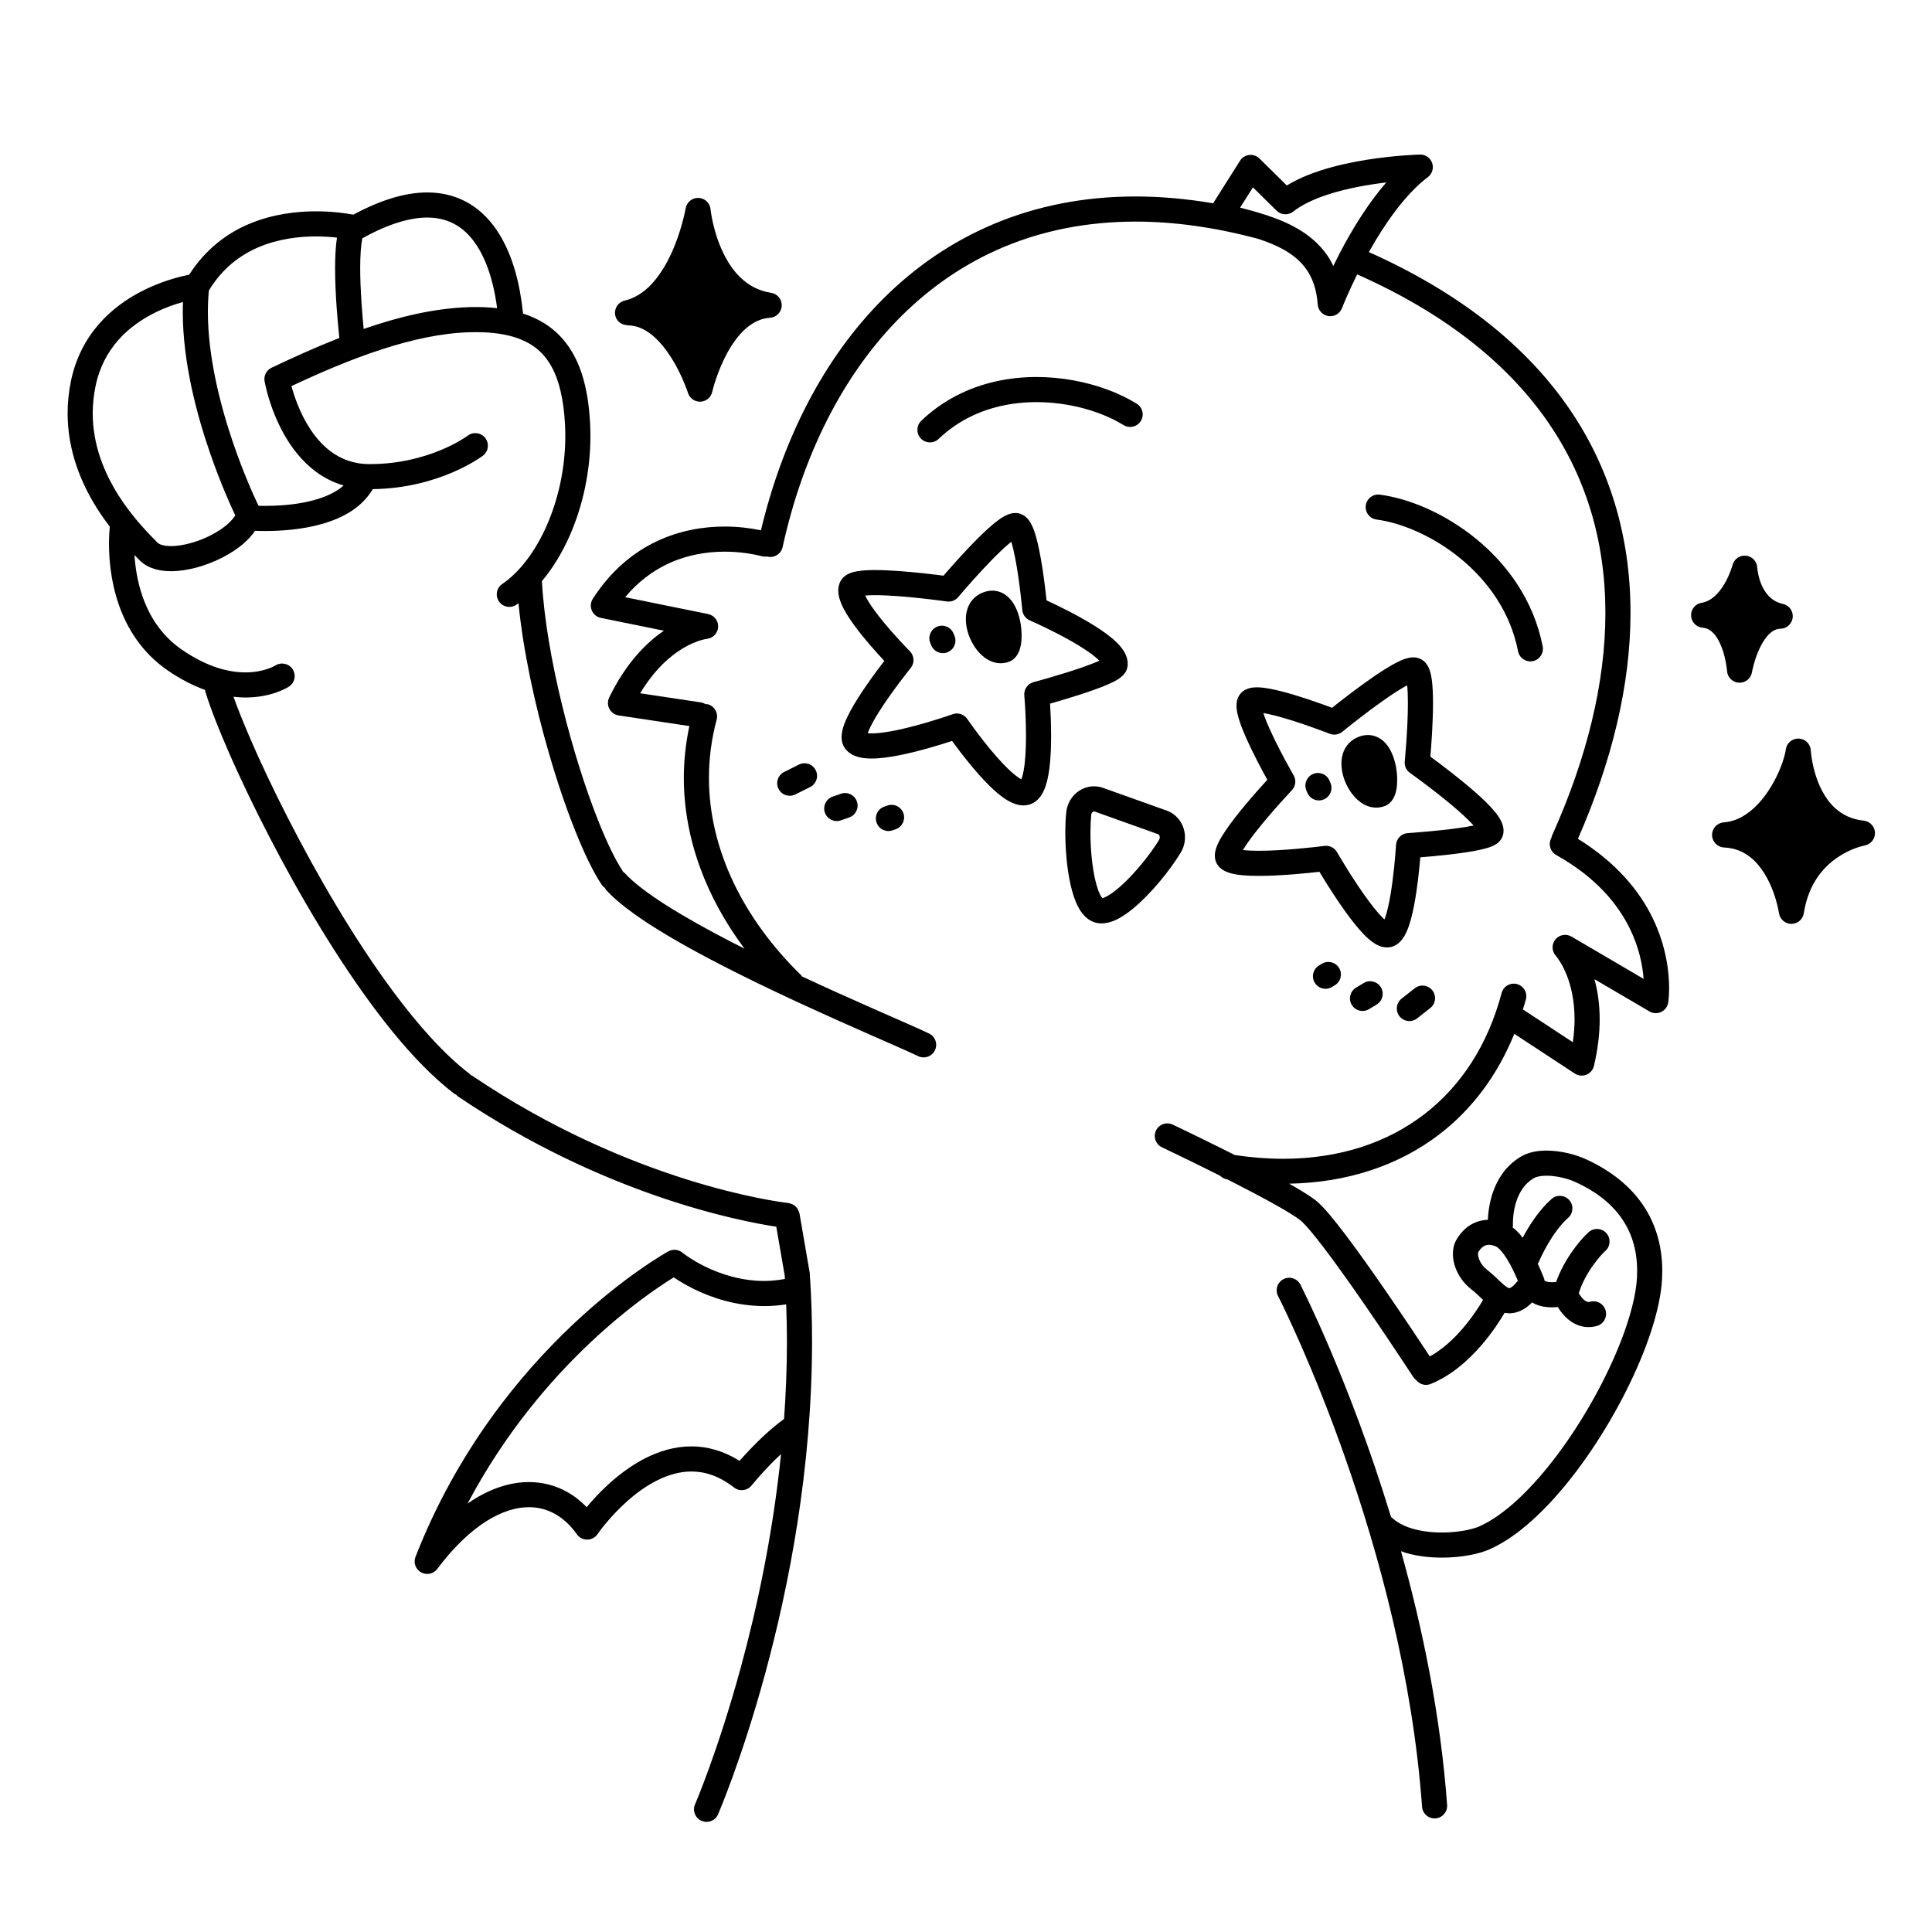 <svg width="200" height="200" viewBox="0 0 200 200" xmlns="http://www.w3.org/2000/svg"><g id="type=success, mode=dark"><g id="Group 432527103"><path id="Vector" d="M64.958 33.661L64.957 33.682H64.969H64.977C65.868 33.684 66.662 34.024 67.44 34.635C68.601 35.545 69.595 37.071 70.245 38.369C70.573 39.017 70.821 39.605 70.984 40.025C71.066 40.235 71.127 40.403 71.166 40.516L71.209 40.642L71.219 40.67L71.22 40.675C71.397 41.236 71.926 41.606 72.515 41.581C73.103 41.556 73.598 41.142 73.728 40.568L73.731 40.556C73.77 40.378 74.264 38.383 75.305 36.499C75.823 35.557 76.474 34.651 77.217 34.004C77.967 33.353 78.763 32.96 79.713 32.894C80.374 32.85 80.897 32.314 80.925 31.652C80.953 30.99 80.478 30.412 79.822 30.312C78.478 30.103 77.473 29.521 76.632 28.712C75.377 27.503 74.567 25.728 74.115 24.245C73.888 23.506 73.745 22.845 73.661 22.376C73.619 22.142 73.592 21.955 73.575 21.832L73.558 21.694L73.555 21.664L73.554 21.66C73.492 21.012 72.957 20.509 72.306 20.486C71.656 20.463 71.087 20.927 70.978 21.569L70.976 21.584C70.941 21.791 70.517 24.028 69.476 26.271C68.958 27.393 68.286 28.51 67.479 29.378C66.666 30.25 65.749 30.864 64.668 31.116C63.995 31.272 63.563 31.925 63.682 32.606C63.791 33.232 64.337 33.658 64.958 33.661Z"/><path id="Vector_2" d="M178.525 67.964C178.632 68.391 178.698 68.779 178.736 69.054C178.755 69.191 178.768 69.3 178.775 69.372L178.782 69.45L178.783 69.466H178.783C178.829 70.123 179.358 70.642 180.016 70.674C180.674 70.707 181.252 70.243 181.362 69.593L181.363 69.589C181.377 69.493 181.627 68.2 182.189 67.044C182.465 66.466 182.818 65.933 183.186 65.595C183.563 65.254 183.888 65.101 184.318 65.086C184.977 65.07 185.517 64.568 185.581 63.912C185.645 63.256 185.211 62.659 184.568 62.517C183.942 62.375 183.517 62.11 183.159 61.761C182.628 61.243 182.286 60.483 182.108 59.836C182.018 59.515 181.967 59.228 181.939 59.03C181.925 58.931 181.918 58.854 181.913 58.806L181.909 58.757L181.909 58.756C181.878 58.113 181.383 57.59 180.743 57.524C180.103 57.459 179.511 57.871 179.351 58.494C179.338 58.554 179.056 59.549 178.482 60.496C178.197 60.971 177.842 61.429 177.448 61.765C177.05 62.103 176.635 62.32 176.149 62.401C175.502 62.506 175.034 63.081 175.06 63.735C175.085 64.39 175.598 64.925 176.251 64.979C176.733 65.026 177.049 65.209 177.399 65.573C177.913 66.112 178.318 67.108 178.525 67.964Z"/><path id="Vector_3" d="M192.935 84.955C191.636 84.81 190.727 84.333 189.987 83.671C188.884 82.684 188.211 81.188 187.857 79.913C187.678 79.278 187.575 78.707 187.519 78.303C187.491 78.1 187.474 77.94 187.465 77.834L187.456 77.718L187.454 77.694V77.694C187.421 77.02 186.882 76.484 186.208 76.457C185.534 76.43 184.953 76.92 184.866 77.589C184.819 77.971 184.631 78.697 184.305 79.499C183.82 80.71 183.023 82.132 182.004 83.215C181.496 83.757 180.935 84.216 180.341 84.546C179.745 84.876 179.119 85.081 178.433 85.135C177.748 85.187 177.222 85.764 177.233 86.451C177.243 87.137 177.786 87.697 178.472 87.729C179.649 87.79 180.512 88.187 181.256 88.788C182.364 89.684 183.133 91.122 183.579 92.355C183.803 92.969 183.951 93.526 184.041 93.921C184.086 94.118 184.116 94.275 184.135 94.379L184.154 94.494L184.158 94.518L184.158 94.519C184.247 95.156 184.793 95.634 185.436 95.639C186.079 95.644 186.632 95.174 186.73 94.538C186.976 92.962 187.496 91.772 188.128 90.84C189.076 89.445 190.31 88.612 191.321 88.125C191.825 87.883 192.269 87.729 192.577 87.639C192.731 87.594 192.85 87.565 192.926 87.547L193.006 87.53L193.013 87.529L193.019 87.528L193.019 87.527C193.654 87.416 194.115 86.853 194.096 86.208C194.076 85.561 193.579 85.024 192.935 84.955Z"/><path id="Vector_4" d="M98.712 65.583C98.441 64.918 97.683 64.598 97.018 64.868C96.353 65.139 96.033 65.897 96.303 66.562L96.401 66.802C96.671 67.468 97.429 67.787 98.095 67.517C98.76 67.247 99.08 66.489 98.809 65.823L98.712 65.583Z"/><path id="Vector_5" d="M101.436 61.484L101.437 61.483L101.439 61.482L101.436 61.484Z"/><path id="Vector_6" d="M104.374 61.814C103.983 61.439 103.378 61.136 102.719 61.143C102.267 61.142 101.828 61.273 101.437 61.483C100.921 61.752 100.519 62.198 100.294 62.672C100.064 63.148 99.985 63.64 99.984 64.108C99.995 65.163 100.358 66.154 100.921 67C101.208 67.42 101.55 67.803 101.982 68.112C102.41 68.417 102.956 68.658 103.593 68.659C103.881 68.66 104.177 68.606 104.452 68.503L104.46 68.501C104.868 68.343 105.123 68.067 105.279 67.833C105.513 67.472 105.601 67.147 105.669 66.816C105.732 66.486 105.758 66.148 105.758 65.797C105.753 64.914 105.603 63.953 105.223 63.066C105.029 62.623 104.775 62.19 104.374 61.814Z"/><path id="Vector_7" d="M137.641 80.834C137.373 80.168 136.616 79.846 135.95 80.114C135.284 80.382 134.961 81.139 135.229 81.805L135.326 82.045C135.594 82.711 136.351 83.034 137.017 82.766C137.683 82.498 138.006 81.741 137.738 81.075L137.641 80.834Z"/><path id="Vector_8" d="M140.312 76.43L140.314 76.43L140.317 76.428L140.312 76.43Z"/><path id="Vector_9" d="M143.252 76.759C142.861 76.385 142.256 76.082 141.597 76.089C141.146 76.088 140.706 76.219 140.314 76.43C139.798 76.699 139.396 77.144 139.172 77.618C138.942 78.095 138.863 78.587 138.862 79.055C138.873 80.109 139.236 81.1 139.799 81.946C140.085 82.366 140.428 82.749 140.86 83.058C141.288 83.363 141.834 83.604 142.471 83.606C142.759 83.607 143.055 83.553 143.33 83.45L143.338 83.447C143.746 83.289 144 83.013 144.157 82.779C144.391 82.419 144.479 82.094 144.548 81.762C144.611 81.432 144.636 81.094 144.637 80.742C144.632 79.859 144.482 78.898 144.102 78.011C143.907 77.569 143.653 77.136 143.252 76.759Z"/><path id="Vector_10" d="M21.253 71.587C21.844 73.539 23.041 76.528 24.689 80.109C27.16 85.473 30.635 92.124 34.535 98.242C38.444 104.363 42.737 109.946 47.027 113.222C47.087 113.268 47.158 113.283 47.222 113.317C47.281 113.376 47.325 113.446 47.397 113.494C62.55 123.732 76.609 126.421 80.361 126.987L81.238 132.081C81.245 132.188 81.247 132.293 81.254 132.4C80.528 132.527 79.818 132.604 79.14 132.605C76.685 132.606 74.54 131.87 73.013 131.124C72.25 130.751 71.644 130.378 71.236 130.104C71.032 129.967 70.878 129.854 70.778 129.779L70.67 129.696L70.647 129.678L70.647 129.678C70.236 129.337 69.661 129.282 69.193 129.539C69.121 129.578 64.741 131.983 59.29 137.126C53.841 142.269 47.315 150.16 43.013 161.161C42.776 161.768 43.022 162.454 43.591 162.771C44.16 163.087 44.872 162.936 45.263 162.415C46.972 160.139 48.696 158.523 50.315 157.495C51.937 156.465 53.439 156.023 54.759 156.023C55.734 156.025 56.623 156.259 57.451 156.719C58.277 157.181 59.045 157.878 59.721 158.832C59.967 159.18 60.369 159.385 60.795 159.381C61.221 159.377 61.619 159.164 61.858 158.811L61.865 158.801C61.97 158.647 63.163 156.96 64.972 155.364C65.876 154.566 66.93 153.793 68.057 153.234C69.185 152.673 70.372 152.329 71.578 152.329C72.96 152.335 74.401 152.756 75.987 153.986C76.547 154.423 77.352 154.33 77.799 153.778L77.825 153.745C77.971 153.567 78.695 152.694 79.683 151.67C80.04 151.299 80.44 150.91 80.852 150.526C79.992 158.92 78.347 166.523 76.699 172.572C75.507 176.949 74.315 180.512 73.424 182.976C72.978 184.209 72.607 185.166 72.349 185.812C72.22 186.135 72.119 186.381 72.051 186.544L71.974 186.727L71.95 186.783C71.664 187.442 71.967 188.208 72.626 188.493C73.285 188.778 74.05 188.476 74.336 187.817L74.336 187.816C74.368 187.727 84.055 165.397 84.063 138.862C84.063 136.552 83.99 134.21 83.829 131.848L83.813 131.715L82.762 125.607C82.757 125.578 82.738 125.556 82.731 125.528C82.71 125.442 82.675 125.366 82.638 125.288C82.602 125.212 82.571 125.137 82.522 125.07C82.474 125.005 82.416 124.953 82.357 124.898C82.294 124.839 82.236 124.781 82.163 124.735C82.096 124.693 82.024 124.668 81.95 124.639C81.865 124.605 81.783 124.574 81.692 124.559C81.665 124.554 81.643 124.537 81.615 124.534L81.614 124.534L81.58 124.531C80.756 124.44 65.433 122.553 48.853 111.34C48.81 111.311 48.761 111.306 48.716 111.283C48.675 111.242 48.65 111.19 48.602 111.153L48.602 111.153C46.051 109.216 43.307 106.163 40.647 102.57C36.649 97.179 32.815 90.576 29.788 84.652C28.274 81.689 26.96 78.895 25.925 76.507C25.189 74.81 24.596 73.319 24.172 72.129C24.6 72.176 25.015 72.207 25.402 72.206C28.143 72.204 29.779 71.164 29.916 71.074C30.517 70.68 30.684 69.875 30.29 69.275C29.899 68.678 29.102 68.512 28.503 68.896L28.501 68.893C28.477 68.909 27.337 69.608 25.402 69.606C23.78 69.602 21.568 69.136 18.83 67.256C16.678 65.773 15.456 63.761 14.747 61.719C14.221 60.205 13.999 58.689 13.92 57.455C14.114 57.655 14.295 57.839 14.44 57.988C14.88 58.438 15.421 58.722 15.975 58.893C16.531 59.064 17.11 59.13 17.704 59.13C19.424 59.123 21.306 58.583 22.988 57.734C23.826 57.306 24.61 56.797 25.283 56.204C25.71 55.826 26.089 55.408 26.404 54.948C26.697 54.96 27.053 54.969 27.462 54.969C28.975 54.967 31.177 54.85 33.33 54.24C34.407 53.933 35.477 53.502 36.439 52.864C37.284 52.306 38.036 51.563 38.59 50.635C42.007 50.588 44.806 49.768 46.765 48.937C48.784 48.081 49.926 47.222 49.992 47.172C50.563 46.738 50.674 45.922 50.24 45.351C49.806 44.779 48.991 44.668 48.419 45.102L48.419 45.102C48.359 45.147 47.341 45.89 45.583 46.613C43.824 47.338 41.33 48.044 38.29 48.044L38.241 48.044C36.565 48.035 35.294 47.517 34.218 46.717C32.61 45.521 31.499 43.596 30.836 41.945C30.527 41.181 30.314 40.49 30.173 39.968C36.099 37.186 42.763 34.552 48.628 34.394H48.631C48.846 34.388 49.059 34.385 49.271 34.385C50.996 34.384 52.401 34.599 53.524 34.99C55.207 35.586 56.281 36.51 57.087 37.938C57.885 39.367 58.355 41.367 58.489 43.943C58.51 44.339 58.52 44.736 58.52 45.131C58.522 48.419 57.802 51.661 56.611 54.374C55.425 57.09 53.758 59.259 51.994 60.452C51.401 60.855 51.247 61.664 51.651 62.258C52.055 62.852 52.864 63.005 53.457 62.602L53.457 62.601C53.53 62.551 53.599 62.492 53.671 62.44C54.154 67.341 55.354 72.887 56.81 77.926C57.656 80.849 58.587 83.595 59.52 85.938C60.456 88.284 61.379 90.214 62.275 91.571C62.37 91.713 62.491 91.828 62.624 91.919C62.666 91.99 62.692 92.067 62.749 92.129L62.749 92.129C63.507 92.963 64.502 93.785 65.686 94.633C67.758 96.113 70.413 97.657 73.299 99.185C77.625 101.475 82.465 103.72 86.531 105.543C88.563 106.454 90.401 107.259 91.879 107.909C93.355 108.557 94.483 109.056 95.044 109.329C95.689 109.643 96.467 109.375 96.781 108.729C97.095 108.083 96.827 107.306 96.181 106.992C95.195 106.513 93.088 105.605 90.334 104.388C88.183 103.439 85.65 102.306 83.017 101.078C82.983 101.035 82.966 100.984 82.925 100.944C77.001 95.171 73.387 87.97 73.39 80.519C73.391 78.53 73.647 76.518 74.188 74.498C74.373 73.804 73.961 73.091 73.268 72.906C73.187 72.884 73.109 72.897 73.028 72.891C72.883 72.801 72.718 72.737 72.538 72.71L72.538 72.71L66.268 71.767C67.763 69.288 69.377 67.908 70.666 67.128C71.438 66.664 72.097 66.412 72.547 66.278C72.772 66.211 72.945 66.173 73.052 66.153L73.162 66.135L73.177 66.133L73.177 66.131C73.811 66.065 74.307 65.548 74.341 64.91C74.376 64.267 73.933 63.694 73.302 63.566L64.714 61.821C66.05 60.224 67.529 59.137 69.056 58.404C71.039 57.456 73.118 57.108 75.022 57.108C76.463 57.108 77.8 57.308 78.889 57.585C79.069 57.631 79.249 57.634 79.421 57.605C79.438 57.61 79.45 57.622 79.468 57.626C80.169 57.78 80.862 57.336 81.016 56.634L81.016 56.634C83.083 47.205 87.233 38.755 93.331 32.703C99.438 26.653 107.453 22.949 117.548 22.939C121.479 22.939 125.728 23.509 130.296 24.741C131.472 25.132 132.516 25.579 133.365 26.131C134.259 26.708 134.948 27.375 135.458 28.222C135.967 29.071 136.309 30.122 136.411 31.526C136.455 32.133 136.915 32.629 137.516 32.719C138.118 32.808 138.702 32.468 138.921 31.9L138.961 31.8C139.105 31.437 139.649 30.113 140.494 28.402C149.411 32.361 155.746 37.408 159.891 43.188C164.204 49.211 166.186 56.047 166.19 63.446C166.191 70.728 164.248 78.55 160.651 86.532C160.621 86.597 160.623 86.665 160.605 86.733C160.603 86.736 160.6 86.737 160.598 86.741C160.248 87.367 160.471 88.159 161.098 88.51L161.098 88.51C165.272 90.851 167.499 93.632 168.735 96.157C169.709 98.155 170.046 100.001 170.146 101.335L162.679 96.954C162.121 96.627 161.409 96.758 161.006 97.264C160.604 97.767 160.633 98.483 161.068 98.955L161.066 98.957L161.145 99.052C161.509 99.519 162.995 101.606 162.998 105.522C162.998 106.244 162.938 107.037 162.819 107.889L157.647 104.495C157.751 104.15 157.868 103.813 157.961 103.46C158.144 102.766 157.73 102.055 157.036 101.871C156.342 101.688 155.631 102.102 155.447 102.797L155.447 102.796C154.029 108.157 151.256 112.417 147.42 115.363C143.582 118.305 138.654 119.954 132.819 119.957C131.221 119.957 129.554 119.826 127.828 119.569C127.396 119.351 126.968 119.136 126.552 118.929C123.726 117.522 121.405 116.421 121.4 116.418C120.751 116.111 119.976 116.387 119.668 117.036C119.361 117.685 119.637 118.46 120.286 118.768L120.286 118.768C120.286 118.768 120.472 118.856 120.806 119.016C121.766 119.476 123.941 120.525 126.311 121.716C126.495 121.891 126.715 122.032 126.984 122.075C127.002 122.078 127.02 122.08 127.038 122.083C127.315 122.223 127.593 122.364 127.871 122.506C129.336 123.256 130.794 124.024 132.007 124.704C132.613 125.044 133.158 125.362 133.608 125.641C134.056 125.919 134.413 126.163 134.615 126.325C134.79 126.459 135.193 126.87 135.66 127.426C136.489 128.405 137.585 129.858 138.745 131.468C140.487 133.884 142.382 136.663 143.839 138.835C144.567 139.92 145.186 140.854 145.623 141.516C146.06 142.179 146.312 142.566 146.313 142.567C146.392 142.689 146.498 142.78 146.605 142.865C146.955 143.302 147.547 143.492 148.092 143.272C150.293 142.378 152.043 140.775 153.376 139.234C154.464 137.969 155.263 136.743 155.756 135.903C155.913 135.932 156.074 135.953 156.243 135.953C156.908 135.957 157.565 135.688 158.109 135.267C158.279 135.136 158.444 134.986 158.606 134.826C158.704 134.883 158.801 134.946 158.9 134.989C159.526 135.27 160.133 135.332 160.651 135.334C160.871 135.333 161.075 135.32 161.264 135.301C161.351 135.442 161.443 135.588 161.555 135.741C161.823 136.101 162.168 136.486 162.642 136.809C163.11 137.13 163.738 137.382 164.447 137.38C164.73 137.38 165.015 137.341 165.295 137.266C165.989 137.081 166.401 136.368 166.216 135.675C166.031 134.981 165.318 134.569 164.625 134.754L164.447 134.78C164.339 134.778 164.248 134.753 164.101 134.656C163.884 134.517 163.618 134.192 163.447 133.895C163.443 133.888 163.441 133.883 163.437 133.877C163.74 132.861 164.307 131.848 164.869 131.051C165.153 130.647 165.434 130.297 165.67 130.028C165.903 129.761 166.103 129.565 166.171 129.508C166.715 129.039 166.776 128.218 166.307 127.675C165.838 127.131 165.017 127.07 164.474 127.539C164.257 127.727 164.012 127.976 163.714 128.315C162.904 129.249 161.763 130.801 161.092 132.703C160.953 132.721 160.804 132.735 160.651 132.734C160.371 132.736 160.111 132.687 159.975 132.622C159.935 132.6 159.918 132.585 159.893 132.568C159.878 132.475 159.857 132.383 159.821 132.293C159.67 131.914 159.453 131.384 159.185 130.803C159.225 130.739 159.28 130.689 159.309 130.617L159.309 130.617L159.318 130.594C159.378 130.451 159.714 129.677 160.252 128.756C160.787 127.837 161.536 126.774 162.339 126.064C162.875 125.587 162.923 124.765 162.446 124.229C161.969 123.693 161.147 123.645 160.611 124.122C159.407 125.198 158.516 126.555 157.887 127.654C157.792 127.821 157.706 127.98 157.624 128.134C157.532 128.016 157.448 127.891 157.35 127.779C157.121 127.522 156.871 127.278 156.587 127.063C156.597 126.983 156.624 126.908 156.619 126.825L156.619 126.825C156.618 126.809 156.615 126.746 156.615 126.645C156.613 126.255 156.661 125.312 156.971 124.372C157.125 123.902 157.342 123.434 157.633 123.024C157.925 122.612 158.286 122.256 158.763 121.972C158.992 121.827 159.486 121.703 160.089 121.708C161.077 121.7 162.316 122.014 162.998 122.325C165.056 123.244 166.667 124.46 167.763 125.965C168.856 127.475 169.472 129.284 169.477 131.571C169.477 131.8 169.471 132.035 169.458 132.277C169.367 134.01 168.766 136.358 167.775 138.889C166.292 142.693 163.947 146.937 161.295 150.494C159.97 152.273 158.568 153.88 157.174 155.178C155.781 156.476 154.393 157.459 153.139 158.01C152.8 158.162 152.226 158.333 151.548 158.451C150.868 158.571 150.078 158.645 149.267 158.645C148.223 158.646 147.143 158.521 146.207 158.242C145.28 157.968 144.513 157.547 143.988 157.006C139.671 142.82 134.638 133.031 134.617 132.98C134.289 132.341 133.506 132.089 132.867 132.417C132.229 132.745 131.977 133.529 132.305 134.168L132.305 134.167L132.338 134.234C133.071 135.664 145.274 160.202 147.211 187.035C147.263 187.751 147.886 188.289 148.602 188.237C149.318 188.185 149.856 187.563 149.805 186.847C149.122 177.503 147.243 168.485 145.031 160.581C145.176 160.631 145.32 160.69 145.467 160.734C146.714 161.103 148.022 161.244 149.267 161.245C150.235 161.245 151.165 161.158 151.999 161.012C152.835 160.863 153.571 160.661 154.19 160.389C156.361 159.423 158.46 157.701 160.468 155.557C163.472 152.336 166.25 148.139 168.348 143.965C169.397 141.878 170.273 139.798 170.914 137.84C171.554 135.881 171.963 134.049 172.054 132.417C172.069 132.131 172.077 131.85 172.077 131.571C172.082 128.803 171.289 126.385 169.865 124.435C168.443 122.482 166.429 121.009 164.057 119.951C162.998 119.486 161.559 119.116 160.089 119.108C159.199 119.113 158.28 119.243 157.435 119.737C156.618 120.221 155.983 120.853 155.511 121.521C154.801 122.528 154.439 123.607 154.242 124.527C154.094 125.223 154.041 125.833 154.023 126.273C153.095 126.298 152.317 126.671 151.801 127.104C151.256 127.554 150.937 128.044 150.75 128.375C150.491 128.841 150.405 129.327 150.403 129.8C150.405 130.457 150.575 131.117 150.894 131.752C151.214 132.385 151.691 132.993 152.335 133.489C152.712 133.777 153.099 134.165 153.528 134.565C153.099 135.296 152.369 136.421 151.406 137.537C150.46 138.64 149.289 139.711 148.016 140.423C147.192 139.169 145.391 136.45 143.414 133.585C142.066 131.631 140.639 129.613 139.381 127.945C138.752 127.11 138.166 126.363 137.645 125.746C137.117 125.127 136.68 124.65 136.235 124.291C135.845 123.982 135.356 123.661 134.762 123.298C134.369 123.059 133.92 122.801 133.449 122.535C139.508 122.419 144.824 120.635 149.003 117.426C152.413 114.812 155.04 111.264 156.76 107.023L163.025 111.134C163.381 111.368 163.823 111.412 164.219 111.255C164.615 111.097 164.905 110.761 165.003 110.346C165.426 108.561 165.598 106.952 165.598 105.522C165.598 103.899 165.374 102.515 165.059 101.365L170.751 104.703C171.122 104.921 171.574 104.942 171.963 104.758C172.352 104.575 172.624 104.213 172.692 103.788C172.701 103.732 172.786 103.182 172.786 102.282C172.785 100.693 172.521 97.995 171.072 95.018C169.735 92.264 167.345 89.303 163.347 86.835C166.844 78.856 168.789 70.952 168.79 63.446C168.794 55.583 166.653 48.151 162.004 41.673C157.568 35.485 150.873 30.189 141.706 26.095C141.727 26.057 141.745 26.021 141.767 25.983C143.337 23.179 145.504 20.068 147.811 18.337C148.262 17.996 148.441 17.407 148.255 16.873C148.069 16.339 147.563 15.987 146.998 16C146.96 16.002 144.488 16.058 141.437 16.547C139.91 16.793 138.238 17.147 136.639 17.67C135.426 18.069 134.254 18.561 133.212 19.204L130.38 16.408C130.099 16.131 129.711 15.997 129.319 16.042C128.927 16.087 128.579 16.305 128.368 16.639L125.583 21.044C122.795 20.571 120.115 20.34 117.548 20.34C106.803 20.33 98.029 24.361 91.499 30.858C85.227 37.09 81.008 45.553 78.772 54.897C77.652 54.664 76.387 54.508 75.022 54.508C72.805 54.508 70.335 54.911 67.935 56.059C65.535 57.203 63.222 59.102 61.368 61.986C61.135 62.347 61.096 62.798 61.263 63.195C61.43 63.591 61.78 63.878 62.202 63.964L68.727 65.29C66.894 66.536 64.783 68.663 63.064 72.207C62.883 72.579 62.891 73.016 63.083 73.381C63.276 73.746 63.632 74 64.04 74.061L71.364 75.162C70.983 76.956 70.79 78.747 70.79 80.519C70.793 86.875 73.143 92.947 77.067 98.201C76.623 97.977 76.177 97.753 75.74 97.528C73.264 96.249 70.928 94.952 68.991 93.721C67.056 92.496 65.514 91.315 64.675 90.383C64.621 90.323 64.549 90.292 64.487 90.244C64.468 90.208 64.465 90.168 64.442 90.133C63.718 89.047 62.826 87.22 61.935 84.976C59.263 78.284 56.509 67.79 56.099 60.159C57.232 58.81 58.207 57.203 58.992 55.418C60.33 52.365 61.119 48.796 61.12 45.132C61.12 44.69 61.108 44.248 61.085 43.807C60.985 41.933 60.728 40.255 60.251 38.764C59.546 36.535 58.29 34.699 56.416 33.511C55.728 33.072 54.97 32.724 54.144 32.457C53.846 29.511 53.134 26.591 51.692 24.242C50.922 22.993 49.93 21.904 48.675 21.131C47.422 20.356 45.914 19.919 44.229 19.922C42.001 19.925 39.477 20.662 36.578 22.221C35.875 22.088 34.488 21.876 32.721 21.875C30.724 21.876 28.251 22.148 25.805 23.175C23.516 24.132 21.263 25.801 19.581 28.443C18.624 28.627 16.687 29.097 14.578 30.194C13.115 30.957 11.568 32.029 10.248 33.54C8.928 35.048 7.848 37.005 7.346 39.442C7.108 40.592 7 41.71 7 42.788C7.001 46.744 8.444 50.105 10.078 52.68C10.499 53.345 10.936 53.959 11.367 54.523C11.337 54.804 11.283 55.431 11.283 56.293C11.284 57.84 11.453 60.147 12.289 62.569C13.122 64.986 14.655 67.541 17.356 69.398C18.723 70.342 20.023 70.986 21.238 71.426C21.247 71.48 21.236 71.533 21.253 71.587ZM81.464 138.862C81.464 141.589 81.353 144.27 81.165 146.891C79.834 147.856 78.58 149.058 77.604 150.082C77.2 150.507 76.846 150.899 76.559 151.224C74.901 150.189 73.195 149.724 71.578 149.729C69.818 149.73 68.192 150.244 66.765 150.973C64.622 152.072 62.889 153.655 61.664 154.962C61.306 155.345 60.999 155.7 60.734 156.018C60.12 155.394 59.451 154.858 58.718 154.449C57.515 153.776 56.163 153.422 54.759 153.423C52.851 153.423 50.868 154.062 48.921 155.301C48.747 155.411 48.574 155.532 48.4 155.653C52.243 148.386 56.973 142.888 61.074 139.017C63.694 136.545 66.053 134.735 67.749 133.549C68.596 132.957 69.278 132.52 69.743 132.233C70.237 132.567 70.955 133.012 71.872 133.46C73.648 134.326 76.165 135.203 79.14 135.205C79.865 135.205 80.616 135.146 81.386 135.029C81.434 136.314 81.464 137.594 81.464 138.862ZM153.215 130.58C153.062 130.281 153.001 129.981 153.003 129.8L153.016 129.659L153.021 129.641C153.102 129.494 153.262 129.265 153.451 129.113C153.65 128.957 153.825 128.868 154.13 128.863C154.297 128.864 154.514 128.895 154.811 129.009C154.899 129.036 155.138 129.195 155.396 129.495C155.79 129.938 156.218 130.648 156.57 131.355C156.785 131.784 156.971 132.206 157.131 132.583C156.889 132.88 156.682 133.087 156.533 133.198C156.297 133.371 156.246 133.349 156.243 133.353C156.238 133.352 156.202 133.356 156.082 133.292C155.905 133.202 155.596 132.949 155.235 132.604C154.87 132.26 154.445 131.834 153.921 131.429C153.602 131.184 153.367 130.881 153.215 130.58ZM129.703 19.393L132.151 21.81C132.617 22.27 133.356 22.311 133.87 21.905C134.75 21.206 136.029 20.602 137.447 20.141C139.444 19.486 141.687 19.105 143.508 18.887C141.77 20.887 140.319 23.212 139.176 25.294C139.007 25.604 138.847 25.906 138.692 26.203C138.691 26.205 138.69 26.206 138.689 26.209C138.688 26.209 138.688 26.21 138.688 26.211C138.448 26.672 138.225 27.115 138.022 27.532C137.915 27.312 137.811 27.089 137.687 26.884C136.572 25.024 134.854 23.812 132.935 22.965C132.357 22.71 131.751 22.49 131.134 22.284C131.117 22.279 131.105 22.265 131.087 22.261C131.037 22.247 130.987 22.236 130.937 22.222C130.107 21.953 129.254 21.712 128.375 21.494L129.703 19.393ZM37.507 24.671C40.291 23.123 42.521 22.519 44.229 22.522C45.48 22.525 46.463 22.825 47.311 23.345C48.575 24.12 49.571 25.464 50.292 27.219C50.861 28.6 51.24 30.218 51.462 31.902C50.767 31.825 50.039 31.785 49.271 31.785C49.036 31.785 48.795 31.788 48.549 31.795H48.552C44.951 31.907 41.251 32.803 37.647 34.052C37.499 32.548 37.287 29.991 37.288 27.751C37.285 26.526 37.361 25.402 37.507 24.671ZM21.623 30.072C23.029 27.759 24.86 26.399 26.813 25.571C28.823 24.724 30.962 24.473 32.721 24.475C33.545 24.475 34.283 24.529 34.883 24.596C34.739 25.54 34.691 26.612 34.688 27.751C34.689 30.541 34.986 33.641 35.129 34.984C32.702 35.938 30.34 37.01 28.11 38.068C27.585 38.317 27.289 38.889 27.388 39.462C27.406 39.544 27.85 42.175 29.381 44.92C30.15 46.291 31.2 47.702 32.658 48.797C33.489 49.425 34.468 49.933 35.568 50.258C35.394 50.412 35.209 50.56 35.002 50.697C34.006 51.363 32.637 51.806 31.255 52.053C29.873 52.303 28.488 52.369 27.462 52.369C27.203 52.369 26.968 52.365 26.761 52.359C26.361 51.525 25.208 49.024 24.086 45.712C22.773 41.848 21.516 36.877 21.52 32.256C21.52 31.516 21.556 30.787 21.623 30.072ZM12.273 51.288C10.812 48.982 9.599 46.096 9.6 42.787C9.6 41.883 9.69 40.944 9.892 39.969C10.306 37.978 11.152 36.461 12.207 35.25C13.784 33.438 15.874 32.332 17.584 31.701C18.082 31.516 18.538 31.375 18.944 31.264C18.932 31.594 18.92 31.925 18.92 32.256C18.924 37.501 20.349 42.855 21.756 46.933C22.828 50.034 23.896 52.386 24.354 53.351C24.183 53.63 23.916 53.945 23.563 54.255C22.86 54.879 21.834 55.472 20.76 55.883C19.688 56.299 18.561 56.533 17.704 56.53C17.311 56.531 16.979 56.482 16.742 56.408C16.502 56.334 16.369 56.243 16.298 56.17C15.415 55.269 13.736 53.594 12.273 51.288Z"/><path id="Vector_11" d="M150.748 128.377L150.75 128.375L150.75 128.375L150.748 128.377Z"/><path id="Vector_12" d="M107.304 41.627C108.429 41.627 109.541 41.733 110.605 41.923C112.83 42.319 114.845 43.095 116.306 44.003C116.916 44.381 117.717 44.193 118.096 43.583C118.474 42.972 118.286 42.171 117.675 41.793C115.88 40.682 113.592 39.818 111.063 39.364C109.854 39.148 108.591 39.027 107.304 39.027C105.899 39.027 104.464 39.171 103.043 39.493C100.319 40.108 97.635 41.393 95.37 43.557C94.851 44.053 94.832 44.876 95.328 45.395C95.824 45.914 96.647 45.933 97.166 45.438L97.166 45.437C99.061 43.629 101.285 42.558 103.617 42.029C104.833 41.753 106.076 41.627 107.304 41.627Z"/><path id="Vector_13" d="M151.175 57.804C154.016 60.133 156.356 63.363 157.148 67.415C157.285 68.119 157.968 68.579 158.673 68.441C159.377 68.303 159.837 67.621 159.699 66.916L159.699 66.916C158.769 62.156 156.028 58.415 152.822 55.793C149.605 53.168 145.931 51.615 142.842 51.205C142.13 51.112 141.478 51.614 141.385 52.327C141.292 53.038 141.794 53.691 142.506 53.784C145.004 54.102 148.345 55.479 151.175 57.804Z"/><path id="Vector_14" d="M126.878 85.97C126.588 86.399 126.337 86.808 126.139 87.211C126.04 87.413 125.953 87.615 125.885 87.831C125.817 88.049 125.761 88.281 125.76 88.575C125.76 88.742 125.78 88.935 125.85 89.145C125.919 89.353 126.046 89.576 126.221 89.755C126.221 89.755 126.221 89.755 126.221 89.755C126.547 90.081 126.866 90.216 127.17 90.326C127.629 90.481 128.099 90.554 128.623 90.605C129.144 90.654 129.71 90.673 130.304 90.673C132.557 90.671 135.245 90.401 136.588 90.249C137.048 91.016 137.824 92.277 138.697 93.552C139.395 94.57 140.149 95.594 140.89 96.413C141.263 96.824 141.629 97.184 142.029 97.482C142.23 97.63 142.44 97.765 142.686 97.876C142.931 97.984 143.22 98.076 143.577 98.078C143.734 98.078 143.884 98.057 144.014 98.026L144.041 98.019C144.411 97.92 144.69 97.723 144.895 97.527C145.276 97.151 145.476 96.756 145.663 96.331C145.976 95.589 146.191 94.719 146.376 93.782C146.724 91.992 146.926 89.978 147.028 88.752C147.826 88.688 148.947 88.588 150.099 88.454C151.166 88.329 152.245 88.179 153.13 87.99C153.576 87.894 153.969 87.794 154.335 87.654C154.519 87.582 154.698 87.503 154.899 87.37C155.09 87.233 155.358 87.046 155.545 86.576L155.546 86.574C155.621 86.368 155.647 86.165 155.647 85.987C155.644 85.629 155.554 85.358 155.454 85.123C155.26 84.686 155 84.335 154.693 83.964C154.155 83.323 153.454 82.655 152.684 81.978C151.02 80.516 149.046 79.041 148.072 78.329C148.17 77.162 148.344 74.823 148.345 72.775C148.344 71.894 148.315 71.071 148.219 70.365C148.169 70.01 148.107 69.685 147.992 69.356C147.933 69.19 147.861 69.021 147.744 68.838C147.626 68.658 147.458 68.45 147.173 68.279C146.848 68.089 146.543 68.052 146.304 68.05C146.021 68.052 145.8 68.103 145.587 68.163C145.193 68.28 144.825 68.452 144.426 68.661C143.052 69.392 141.319 70.642 139.872 71.732C139.061 72.345 138.36 72.897 137.894 73.269C137.292 73.044 136.368 72.708 135.336 72.366C134.449 72.072 133.491 71.777 132.592 71.55C131.686 71.325 130.871 71.156 130.114 71.151C129.863 71.152 129.612 71.168 129.324 71.245C129.046 71.323 128.681 71.472 128.377 71.853C128.203 72.076 128.112 72.306 128.062 72.505C128.012 72.707 128 72.884 127.999 73.05C128.002 73.481 128.086 73.856 128.198 74.263C128.396 74.965 128.708 75.737 129.067 76.539C129.77 78.104 130.657 79.757 131.192 80.723C130.633 81.335 129.787 82.277 128.927 83.306C128.194 84.184 127.458 85.115 126.878 85.97ZM127.154 88.85L127.381 88.63H127.381L127.154 88.85ZM132.464 83.193C132.834 82.779 133.153 82.43 133.379 82.186C133.492 82.064 133.581 81.968 133.642 81.902L133.734 81.805C134.13 81.385 134.204 80.76 133.915 80.261C133.915 80.26 133.865 80.173 133.771 80.008C133.445 79.432 132.62 77.947 131.889 76.438C131.524 75.684 131.183 74.922 130.944 74.286C130.882 74.121 130.827 73.965 130.781 73.821C131.117 73.875 131.522 73.959 131.955 74.07C133.165 74.376 134.604 74.851 135.727 75.248C136.289 75.446 136.773 75.625 137.116 75.754C137.287 75.818 137.423 75.87 137.515 75.906C137.607 75.941 137.654 75.96 137.654 75.96C138.09 76.13 138.589 76.052 138.952 75.755C138.952 75.755 139.05 75.675 139.23 75.53C139.86 75.023 141.474 73.742 143.075 72.606C143.873 72.04 144.672 71.508 145.315 71.14C145.442 71.067 145.557 71.007 145.669 70.948C145.719 71.432 145.747 72.079 145.745 72.775C145.746 74.101 145.664 75.624 145.582 76.805C145.541 77.396 145.499 77.903 145.469 78.26C145.438 78.618 145.418 78.823 145.418 78.823C145.372 79.285 145.581 79.741 145.959 80.01C145.96 80.01 146.072 80.09 146.277 80.238C146.993 80.756 148.803 82.091 150.402 83.443C151.2 84.117 151.947 84.801 152.454 85.353C152.488 85.391 152.511 85.421 152.543 85.457C152.097 85.55 151.547 85.642 150.963 85.723C149.791 85.888 148.474 86.019 147.458 86.107C146.949 86.152 146.515 86.186 146.209 86.209C145.903 86.231 145.729 86.243 145.728 86.243C145.074 86.286 144.553 86.811 144.515 87.465C144.515 87.465 144.508 87.592 144.491 87.827C144.434 88.649 144.263 90.743 143.945 92.619C143.788 93.554 143.588 94.44 143.379 95.031C143.359 95.088 143.34 95.127 143.32 95.178C143.311 95.17 143.303 95.164 143.294 95.155C142.877 94.773 142.327 94.124 141.777 93.39C140.947 92.287 140.096 90.982 139.46 89.961C139.142 89.451 138.876 89.01 138.691 88.699C138.599 88.543 138.526 88.42 138.477 88.336L138.404 88.21C138.142 87.754 137.631 87.501 137.11 87.568C137.11 87.568 137.053 87.576 136.942 87.589C136.167 87.686 132.807 88.075 130.304 88.073C129.673 88.073 129.105 88.046 128.671 87.993C128.967 87.49 129.439 86.829 129.971 86.148C130.777 85.115 131.723 84.022 132.464 83.193Z"/><path id="Vector_15" d="M128.373 71.857L128.377 71.853L128.379 71.849L128.373 71.857Z"/><path id="Vector_16" d="M114.617 70.882C115.037 70.7 115.404 70.525 115.736 70.317C115.903 70.21 116.063 70.097 116.235 69.928C116.32 69.842 116.41 69.74 116.499 69.598C116.586 69.458 116.675 69.27 116.715 69.024L116.716 69.017C116.733 68.906 116.739 68.803 116.739 68.71C116.738 68.36 116.652 68.051 116.537 67.786C116.317 67.29 116.004 66.915 115.65 66.556C115.027 65.936 114.241 65.374 113.387 64.831C111.56 63.676 109.419 62.649 108.34 62.152C108.255 61.358 108.103 60.043 107.89 58.688C107.72 57.612 107.515 56.517 107.26 55.602C107.129 55.142 106.991 54.73 106.802 54.345C106.706 54.152 106.598 53.963 106.439 53.768C106.279 53.578 106.06 53.357 105.682 53.209C105.484 53.135 105.286 53.106 105.106 53.106C104.762 53.11 104.52 53.192 104.304 53.278C103.906 53.446 103.581 53.666 103.229 53.929C102.622 54.389 101.97 54.992 101.302 55.653C99.875 57.069 98.399 58.748 97.67 59.594C97.177 59.53 96.469 59.442 95.647 59.352C94.089 59.184 92.161 59.013 90.578 59.012C89.898 59.013 89.287 59.04 88.734 59.135C88.456 59.184 88.192 59.246 87.905 59.371C87.762 59.435 87.611 59.516 87.452 59.64C87.296 59.764 87.128 59.939 87.001 60.183C86.832 60.51 86.777 60.846 86.777 61.141C86.783 61.672 86.927 62.101 87.105 62.529C87.424 63.268 87.902 64.004 88.446 64.751C89.469 66.148 90.739 67.557 91.546 68.416C91.076 69.026 90.431 69.883 89.776 70.825C89.153 71.721 88.526 72.685 88.034 73.594C87.787 74.05 87.574 74.493 87.41 74.928C87.251 75.367 87.125 75.789 87.12 76.299C87.119 76.648 87.193 77.102 87.508 77.518H87.508C87.508 77.518 87.509 77.518 87.509 77.519C87.509 77.519 87.509 77.519 87.509 77.519C87.892 78.009 88.389 78.235 88.835 78.36C89.29 78.485 89.744 78.521 90.22 78.522C91.126 78.52 92.12 78.377 93.142 78.175C95.203 77.763 97.364 77.094 98.559 76.7C99.053 77.382 99.821 78.406 100.7 79.453C101.454 80.349 102.279 81.253 103.11 81.977C103.528 82.339 103.947 82.658 104.395 82.911C104.844 83.158 105.326 83.368 105.947 83.376C106.119 83.376 106.29 83.356 106.452 83.318L106.465 83.315C106.868 83.217 107.208 82.994 107.448 82.751C107.872 82.318 108.079 81.845 108.249 81.352C108.494 80.61 108.62 79.778 108.703 78.888C108.783 77.999 108.811 77.06 108.811 76.16C108.811 74.864 108.753 73.664 108.702 72.839C109.478 72.62 110.588 72.296 111.725 71.929C112.75 71.598 113.782 71.24 114.617 70.882ZM88.54 76.727L89.097 76.299H89.098L88.54 76.727ZM108.673 70.143C108.18 70.286 107.759 70.405 107.462 70.487C107.164 70.57 106.995 70.615 106.994 70.615C106.384 70.779 105.979 71.357 106.035 71.986C106.035 71.987 106.045 72.102 106.062 72.322C106.111 72.979 106.211 74.521 106.211 76.16C106.212 77.446 106.146 78.802 105.968 79.77C105.9 80.156 105.809 80.472 105.728 80.675C105.664 80.642 105.594 80.603 105.514 80.55C105.074 80.27 104.467 79.731 103.86 79.093C102.942 78.134 101.998 76.956 101.295 76.026C100.942 75.561 100.649 75.157 100.445 74.871C100.343 74.728 100.263 74.615 100.209 74.538L100.13 74.424C99.797 73.938 99.175 73.736 98.621 73.934C98.621 73.934 98.539 73.963 98.38 74.018C97.825 74.209 96.369 74.695 94.747 75.127C93.936 75.343 93.084 75.545 92.291 75.691C91.499 75.837 90.761 75.924 90.22 75.922C90.068 75.923 89.936 75.915 89.823 75.903C89.851 75.825 89.882 75.741 89.921 75.649C90.139 75.129 90.527 74.429 90.981 73.708C91.663 72.623 92.493 71.473 93.147 70.604C93.475 70.169 93.759 69.803 93.96 69.548C94.061 69.42 94.14 69.319 94.195 69.251L94.276 69.15C94.693 68.635 94.655 67.884 94.188 67.414L94.135 67.361C93.866 67.087 92.602 65.786 91.435 64.36C90.852 63.649 90.293 62.904 89.906 62.275C89.762 62.041 89.654 61.835 89.566 61.651C89.847 61.626 90.189 61.612 90.578 61.612C91.977 61.611 93.858 61.772 95.365 61.937C96.121 62.019 96.785 62.101 97.26 62.163C97.734 62.224 98.013 62.264 98.013 62.264C98.456 62.328 98.906 62.156 99.194 61.814C99.194 61.813 99.275 61.716 99.426 61.54C99.953 60.923 101.305 59.364 102.65 57.987C103.32 57.299 103.992 56.655 104.527 56.216C104.586 56.168 104.635 56.133 104.69 56.09C104.831 56.545 104.974 57.153 105.101 57.818C105.327 58.998 105.511 60.34 105.636 61.378C105.698 61.898 105.746 62.342 105.778 62.655C105.81 62.968 105.826 63.145 105.826 63.146C105.869 63.621 106.166 64.031 106.603 64.221L106.688 64.258C107.122 64.45 109.152 65.365 111.021 66.44C111.953 66.975 112.848 67.557 113.446 68.061C113.586 68.179 113.706 68.291 113.809 68.394C113.357 68.601 112.734 68.841 112.052 69.079C110.929 69.47 109.657 69.857 108.673 70.143Z"/><path id="Vector_17" d="M87 60.185L87.001 60.183L87.002 60.181L87 60.185Z"/><path id="Vector_18" d="M111.579 93.817C111.75 94.152 111.949 94.466 112.211 94.754C112.472 95.038 112.808 95.303 113.241 95.457L113.245 95.458C113.51 95.551 113.78 95.591 114.04 95.59C114.513 95.588 114.931 95.471 115.324 95.31C116.008 95.024 116.641 94.588 117.281 94.067C119.178 92.498 121.104 90.107 122.226 88.267L122.228 88.263C122.526 87.768 122.669 87.216 122.669 86.679C122.668 86.103 122.509 85.541 122.198 85.052C121.888 84.566 121.412 84.152 120.818 83.928L120.796 83.92L114.214 81.57L114.213 81.572C113.899 81.456 113.573 81.398 113.259 81.398C111.762 81.407 110.53 82.572 110.376 84.099C110.312 84.738 110.281 85.45 110.281 86.2C110.283 87.944 110.446 89.888 110.816 91.551C111.004 92.385 111.239 93.148 111.579 93.817ZM112.963 84.357C112.987 84.096 113.19 83.992 113.259 83.998L113.315 84.009L113.34 84.018L119.9 86.361L120.007 86.453L120.069 86.679L120 86.924C119.288 88.105 118.032 89.734 116.78 90.998C116.156 91.632 115.527 92.177 115.002 92.531C114.74 92.707 114.506 92.835 114.33 92.907C114.235 92.948 114.164 92.968 114.114 92.979C114.02 92.875 113.841 92.581 113.687 92.153C113.435 91.473 113.222 90.493 113.086 89.436C112.948 88.378 112.881 87.238 112.881 86.2C112.881 85.523 112.91 84.888 112.963 84.357Z"/><path id="Vector_19" d="M91.865 83.389L91.542 83.501C90.864 83.737 90.507 84.478 90.743 85.156C90.979 85.834 91.72 86.192 92.398 85.956L92.72 85.844C93.398 85.608 93.756 84.866 93.52 84.188C93.284 83.51 92.543 83.153 91.865 83.389Z"/><path id="Vector_20" d="M87.052 82.168L86.193 82.468C85.515 82.704 85.157 83.446 85.393 84.124C85.63 84.801 86.371 85.159 87.049 84.923L87.908 84.623C88.586 84.386 88.944 83.645 88.707 82.968C88.471 82.29 87.73 81.932 87.052 82.168Z"/><path id="Vector_21" d="M82.7 79.151L81.173 79.915C80.531 80.236 80.271 81.016 80.592 81.659C80.913 82.301 81.693 82.561 82.336 82.24L83.863 81.476C84.505 81.155 84.765 80.375 84.444 79.732C84.123 79.09 83.343 78.83 82.7 79.151Z"/><path id="Vector_22" d="M146.452 102.307L145.092 103.38C144.529 103.825 144.432 104.642 144.877 105.206C145.322 105.769 146.14 105.866 146.703 105.421L148.063 104.348C148.626 103.902 148.722 103.085 148.277 102.522C147.832 101.958 147.015 101.862 146.452 102.307Z"/><path id="Vector_23" d="M141.167 101.764L140.377 102.241C139.762 102.611 139.564 103.41 139.935 104.025C140.306 104.64 141.105 104.838 141.72 104.467L142.51 103.99C143.125 103.619 143.322 102.82 142.951 102.206C142.581 101.591 141.782 101.393 141.167 101.764Z"/><path id="Vector_24" d="M136.837 99.768L136.542 99.948C135.928 100.32 135.732 101.12 136.105 101.733C136.478 102.347 137.277 102.542 137.891 102.17L138.187 101.99C138.801 101.617 138.996 100.818 138.623 100.204C138.25 99.591 137.451 99.395 136.837 99.768Z"/></g></g></svg>